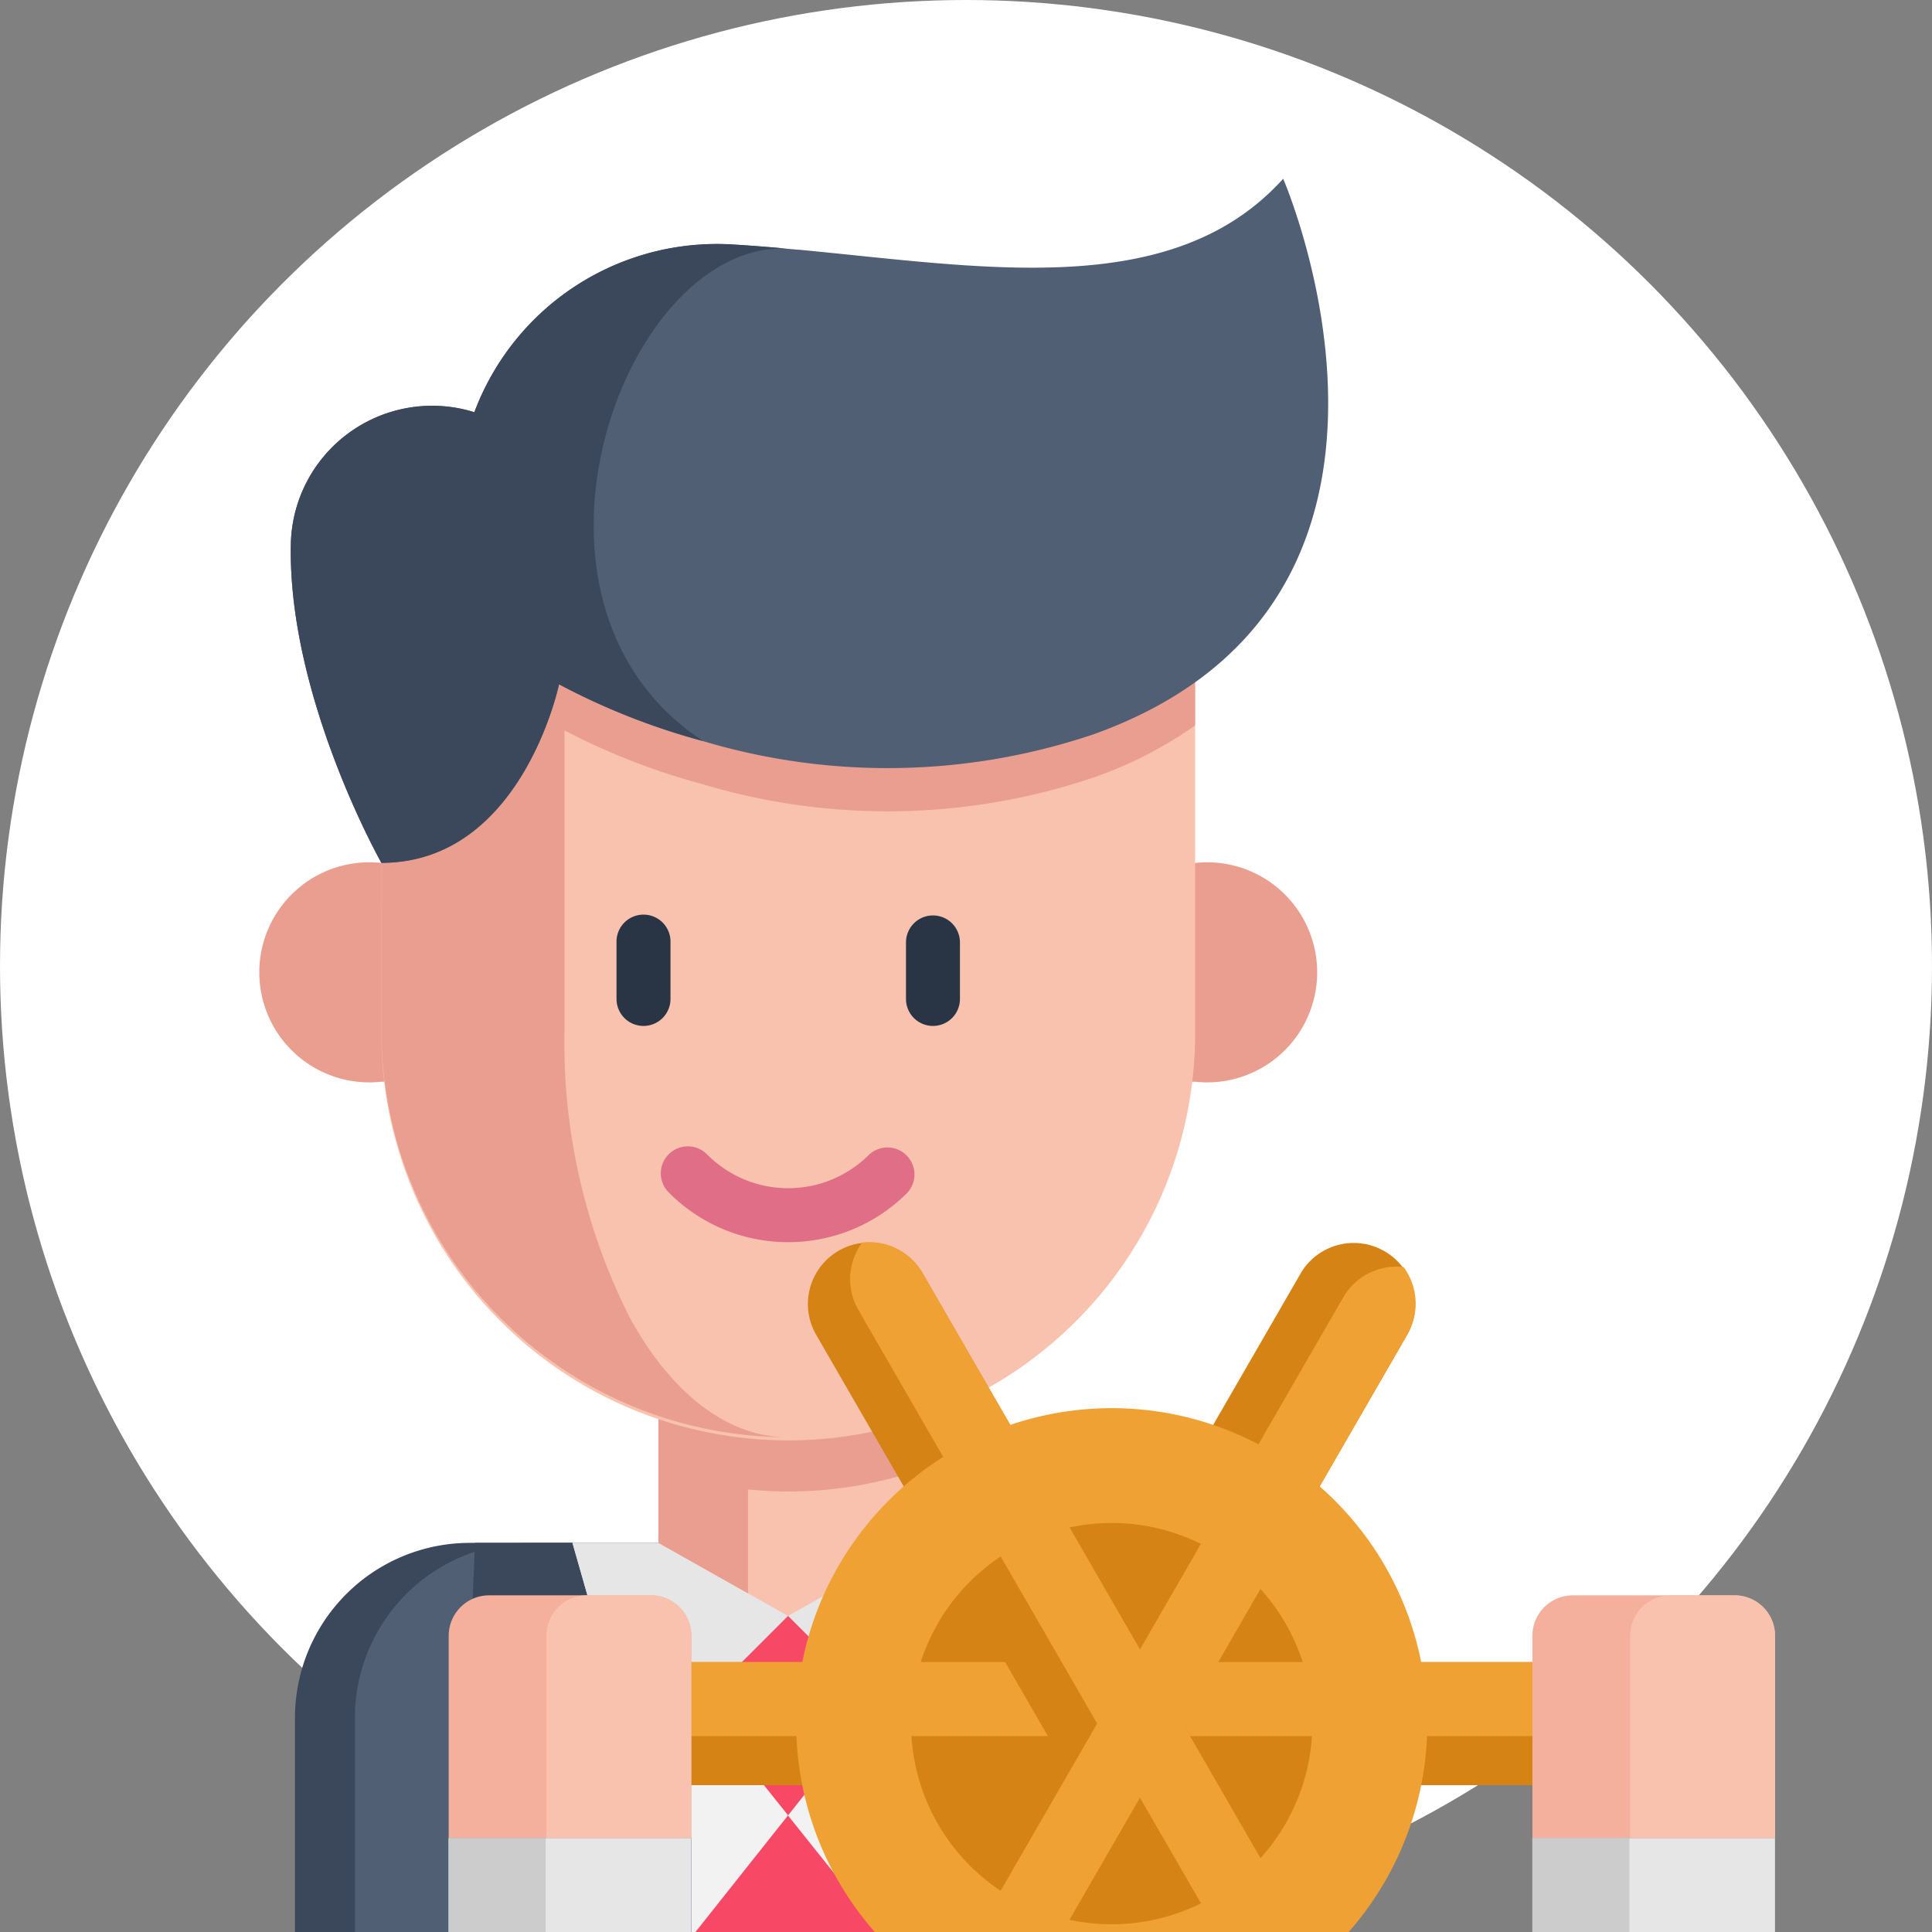 <svg xmlns="http://www.w3.org/2000/svg" xmlns:xlink="http://www.w3.org/1999/xlink" width="82" height="82" viewBox="0 0 82 82">
  <rect x="0" y="0" width="82" height="82" fill="#808080" stroke="none"/>
  <defs>
    <clipPath id="clip-path">
      <rect id="Rectángulo_43540" data-name="Rectángulo 43540" width="82" height="82" transform="translate(759 2011)" fill="#fff"/>
    </clipPath>
  </defs>
  <g id="Grupo_872033" data-name="Grupo 872033" transform="translate(-759 -2011)">
    <circle id="Elipse_4712" data-name="Elipse 4712" cx="41" cy="41" r="41" transform="translate(759 2011)" fill="#fff"/>
    <g id="Enmascarar_grupo_71" data-name="Enmascarar grupo 71" clip-path="url(#clip-path)">
      <g id="leader" transform="translate(770 2018.587)">
        <path id="Trazado_213919" data-name="Trazado 213919" d="M50.506,337.032v24.5H8.653v-24.5a7.425,7.425,0,0,1,7.425-7.426h27a7.426,7.426,0,0,1,7.426,7.426Zm0,0" transform="translate(-7.133 -271.709)" fill="#3b485b"/>
        <path id="Trazado_213920" data-name="Trazado 213920" d="M62.446,337.032v24.5H23.137v-24.5a7.426,7.426,0,0,1,7.426-7.426H55.02a7.426,7.426,0,0,1,7.426,7.426Zm0,0" transform="translate(-19.073 -271.709)" fill="#515f75"/>
        <path id="Trazado_213921" data-name="Trazado 213921" d="M50,329.609l-.451,11.419,4.8,1.2-4.31,4.31,13.254,15,13.252-15-4.31-4.31,4.8-1.2-.45-11.419" transform="translate(-40.844 -271.712)" fill="#3b485b"/>
        <path id="Trazado_213922" data-name="Trazado 213922" d="M93.991,329.605l-4.857,16.948L84.84,361.539,80.55,346.575l-4.863-16.97Zm0,0" transform="translate(-62.393 -271.709)" fill="#f2f2f2"/>
        <path id="Trazado_213923" data-name="Trazado 213923" d="M111.954,400.854,107.66,415.84l-4.289-14.964,4.286-5.4Zm0,0" transform="translate(-85.213 -326.01)" fill="#f74866"/>
        <path id="Trazado_213924" data-name="Trazado 213924" d="M94.121,348.323l5.915,7.4,5.856-7.375-5.856-1.094Z" transform="translate(-77.588 -286.261)" fill="#f74866"/>
        <path id="Trazado_213925" data-name="Trazado 213925" d="M78.412,339.144l6.435-6.434,6.434,6.434L94,329.61H75.7Zm0,0" transform="translate(-62.4 -271.713)" fill="#e6e6e6"/>
        <path id="Trazado_213926" data-name="Trazado 213926" d="M107.475,275.3v9.535l-5.5,3.1-1.7-.958-3.8-2.142v-9.541h3.8Zm0,0" transform="translate(-79.527 -226.937)" fill="#f9c2af"/>
        <path id="Trazado_213927" data-name="Trazado 213927" d="M100.274,275.295h-3.8v9.541l3.8,2.142v-4.411c.561.055,1.13.086,1.707.086a17.236,17.236,0,0,0,5.493-.893V275.3Zm0,0" transform="translate(-79.527 -226.937)" fill="#ea9e8f"/>
        <path id="Trazado_213928" data-name="Trazado 213928" d="M5.187,174.6a4.671,4.671,0,1,1,0-9.286H39.723a4.671,4.671,0,1,1,0,9.286" transform="translate(0 -136.275)" fill="#ea9e8f"/>
        <path id="Trazado_213929" data-name="Trazado 213929" d="M64.064,107.465v17.27a17.269,17.269,0,1,1-34.537,0v-17.27Zm0,0" transform="translate(-24.34 -88.588)" fill="#f9c2af"/>
        <path id="Trazado_213930" data-name="Trazado 213930" d="M46.673,142a17.267,17.267,0,0,1-17.145-17.268V107.465H37.3v17.269a25.869,25.869,0,0,0,2.781,12.211c1.691,3.077,4.017,5,6.59,5.057Zm0,0" transform="translate(-24.341 -88.588)" fill="#ea9e8f"/>
        <path id="Trazado_213931" data-name="Trazado 213931" d="M157.435,182.694a1.145,1.145,0,0,1-1.145-1.145v-2.4a1.145,1.145,0,1,1,2.29,0v2.4A1.145,1.145,0,0,1,157.435,182.694Zm0,0" transform="translate(-128.837 -146.737)" fill="#293544"/>
        <path id="Trazado_213932" data-name="Trazado 213932" d="M87.489,182.694a1.145,1.145,0,0,1-1.145-1.145v-2.4a1.146,1.146,0,1,1,2.291,0v2.4A1.146,1.146,0,0,1,87.489,182.694Zm0,0" transform="translate(-71.177 -146.737)" fill="#293544"/>
        <path id="Trazado_213933" data-name="Trazado 213933" d="M64.064,107.465v4.327a17.456,17.456,0,0,1-4.28,2.2,27.353,27.353,0,0,1-16.6.3s0,0,0,0a29.031,29.031,0,0,1-6.117-2.41s-1.575,7.579-7.539,7.579V107.465Zm0,0" transform="translate(-24.34 -88.588)" fill="#ea9e8f"/>
        <path id="Trazado_213934" data-name="Trazado 213934" d="M41.731,23.569a27.343,27.343,0,0,1-16.6.3,0,0,0,0,1,0,0,29.1,29.1,0,0,1-6.116-2.41s-1.575,7.578-7.539,7.578c0,0-3.968-7.019-3.844-13.514a6,6,0,0,1,7.79-5.612A10.994,10.994,0,0,1,26.413,2.794q1.129.07,2.271.176c.145.012.292.025.438.039l.045,0C37.059,3.754,45.054,5.2,49.75,0c0,0,7.764,17.884-8.02,23.569Zm0,0" transform="translate(-6.288)" fill="#515f75"/>
        <path id="Trazado_213935" data-name="Trazado 213935" d="M26.413,15.8q1.13.07,2.271.176c-6.964-.294-12.5,15.042-3.554,20.9a29.076,29.076,0,0,1-6.116-2.411s-1.575,7.579-7.539,7.579c0,0-3.968-7.019-3.844-13.514a6,6,0,0,1,7.79-5.612A10.994,10.994,0,0,1,26.413,15.8Zm0,0" transform="translate(-6.288 -13.011)" fill="#3b485b"/>
        <path id="Trazado_213936" data-name="Trazado 213936" d="M130.045,17.131a.384.384,0,0,0-.048-.006l.045,0Zm0,0" transform="translate(-107.162 -14.117)" fill="#f4af9d"/>
        <path id="Trazado_213937" data-name="Trazado 213937" d="M102.577,237.979a7.116,7.116,0,0,1-5.047-2.087,1.146,1.146,0,1,1,1.62-1.62,4.851,4.851,0,0,0,6.853,0,1.146,1.146,0,0,1,1.62,1.62,7.118,7.118,0,0,1-5.047,2.087Zm0,0" transform="translate(-80.123 -192.845)" fill="#e06e86"/>
        <g id="Grupo_154246" data-name="Grupo 154246" transform="translate(8.039 45.134)">
          <path id="Trazado_213938" data-name="Trazado 213938" d="M143.2,416h-10.3V400.4l4.958-4.857L143.2,400.4Zm0,0" transform="translate(-132.895 -375.114)" fill="#515f75"/>
          <path id="Trazado_213939" data-name="Trazado 213939" d="M405.071,425.907h-10.3v-15.6l5.3-2.747,5,2.747Zm0,0" transform="translate(-348.77 -385.02)" fill="#515f75"/>
          <path id="Trazado_213940" data-name="Trazado 213940" d="M394.77,423.2h4.12v15.6h-4.12Zm0,0" transform="translate(-348.771 -397.909)" fill="#3b485b"/>
          <g id="Grupo_154245" data-name="Grupo 154245" transform="translate(4.958 0.001)">
            <path id="Trazado_213941" data-name="Trazado 213941" d="M256.41,348.884a9.943,9.943,0,1,1-9.943-9.943A9.943,9.943,0,0,1,256.41,348.884Zm0,0" transform="translate(-223.278 -328.453)" fill="#d68316"/>
            <path id="Trazado_213942" data-name="Trazado 213942" d="M241.422,289.59l3.722-6.445a2.61,2.61,0,0,0-4.52-2.61l-3.722,6.446-13.136,22.753-3.72,6.444a2.61,2.61,0,1,0,4.52,2.61l3.72-6.444Zm0,0" transform="translate(-209.406 -279.23)" fill="#d68316"/>
            <path id="Trazado_213943" data-name="Trazado 213943" d="M207.5,383.3a2.61,2.61,0,0,1-2.611,2.608H163.73a2.61,2.61,0,0,1,0-5.221h33.716l7.441,0a2.606,2.606,0,0,1,2.4,1.571,2.579,2.579,0,0,1,.216,1.038Zm0,0" transform="translate(-161.12 -362.863)" fill="#d68316"/>
          </g>
          <path id="Trazado_213944" data-name="Trazado 213944" d="M208.288,382.257a2.611,2.611,0,0,1-2.4,1.571H164.735a1.714,1.714,0,1,1,0-3.146h33.716l7.441,0a2.606,2.606,0,0,1,2.4,1.571Zm0,0" transform="translate(-157.168 -362.862)" fill="#efa233"/>
          <path id="Trazado_213945" data-name="Trazado 213945" d="M241.416,309.732l3.72,6.446a2.61,2.61,0,1,1-4.522,2.609l-3.722-6.446-13.137-22.753-3.72-6.442a2.61,2.61,0,0,1,4.52-2.611l3.722,6.446Zm0,0" transform="translate(-204.441 -279.227)" fill="#d68316"/>
          <path id="Trazado_213946" data-name="Trazado 213946" d="M230.444,279.24a2.611,2.611,0,0,0-.163,2.86L234,288.546,247.139,311.3l3.719,6.443a1.714,1.714,0,1,0,2.725-1.573l-16.858-29.2L233,280.529a2.606,2.606,0,0,0-2.559-1.289Zm0,0" transform="translate(-212.887 -279.224)" fill="#efa233"/>
          <path id="Trazado_213947" data-name="Trazado 213947" d="M253.419,285.156a2.61,2.61,0,0,0-2.559,1.289l-3.721,6.446L234,315.644l-3.719,6.442a1.714,1.714,0,1,0,2.725,1.573l16.858-29.2,3.718-6.445a2.606,2.606,0,0,0-.163-2.861Zm0,0" transform="translate(-212.888 -284.1)" fill="#efa233"/>
          <path id="Trazado_213948" data-name="Trazado 213948" d="M223.581,321.1a13.391,13.391,0,1,0,18.293,4.9A13.391,13.391,0,0,0,223.581,321.1Zm10.953,18.972a8.517,8.517,0,1,1,3.119-11.634A8.516,8.516,0,0,1,234.534,340.067Zm0,0" transform="translate(-202.131 -312.26)" fill="#efa233"/>
          <path id="Trazado_213949" data-name="Trazado 213949" d="M143.2,366.275v8.585h-10.3v-8.585a1.716,1.716,0,0,1,1.716-1.716h6.869A1.716,1.716,0,0,1,143.2,366.275Zm0,0" transform="translate(-132.895 -349.569)" fill="#f4af9d"/>
          <path id="Trazado_213950" data-name="Trazado 213950" d="M162.677,366.275v8.585h-6.15v-8.585a1.715,1.715,0,0,1,1.716-1.716h2.718a1.716,1.716,0,0,1,1.716,1.716Zm0,0" transform="translate(-152.376 -349.569)" fill="#f9c2af"/>
          <path id="Trazado_213951" data-name="Trazado 213951" d="M132.895,423.2h4.12v15.6h-4.12Zm0,0" transform="translate(-132.895 -397.909)" fill="#3b485b"/>
          <path id="Trazado_213952" data-name="Trazado 213952" d="M132.895,423.2h10.3v5.814h-10.3Zm0,0" transform="translate(-132.895 -397.909)" fill="#e6e6e6"/>
          <path id="Trazado_213953" data-name="Trazado 213953" d="M132.895,423.2h4.12v5.814h-4.12Zm0,0" transform="translate(-132.895 -397.909)" fill="#ccc"/>
          <path id="Trazado_213954" data-name="Trazado 213954" d="M405.071,366.275v8.585h-10.3v-8.585a1.716,1.716,0,0,1,1.715-1.716h6.87A1.716,1.716,0,0,1,405.071,366.275Zm0,0" transform="translate(-348.77 -349.569)" fill="#f4af9d"/>
          <path id="Trazado_213955" data-name="Trazado 213955" d="M424.555,366.275v8.585h-6.149v-8.585a1.715,1.715,0,0,1,1.716-1.716h2.717A1.716,1.716,0,0,1,424.555,366.275Zm0,0" transform="translate(-368.256 -349.569)" fill="#f9c2af"/>
          <path id="Trazado_213956" data-name="Trazado 213956" d="M394.77,423.2h10.3v5.814h-10.3Zm0,0" transform="translate(-348.771 -397.909)" fill="#e6e6e6"/>
          <path id="Trazado_213957" data-name="Trazado 213957" d="M394.77,423.2h4.12v5.814h-4.12Zm0,0" transform="translate(-348.771 -397.909)" fill="#ccc"/>
        </g>
      </g>
    </g>
  </g>
</svg>
